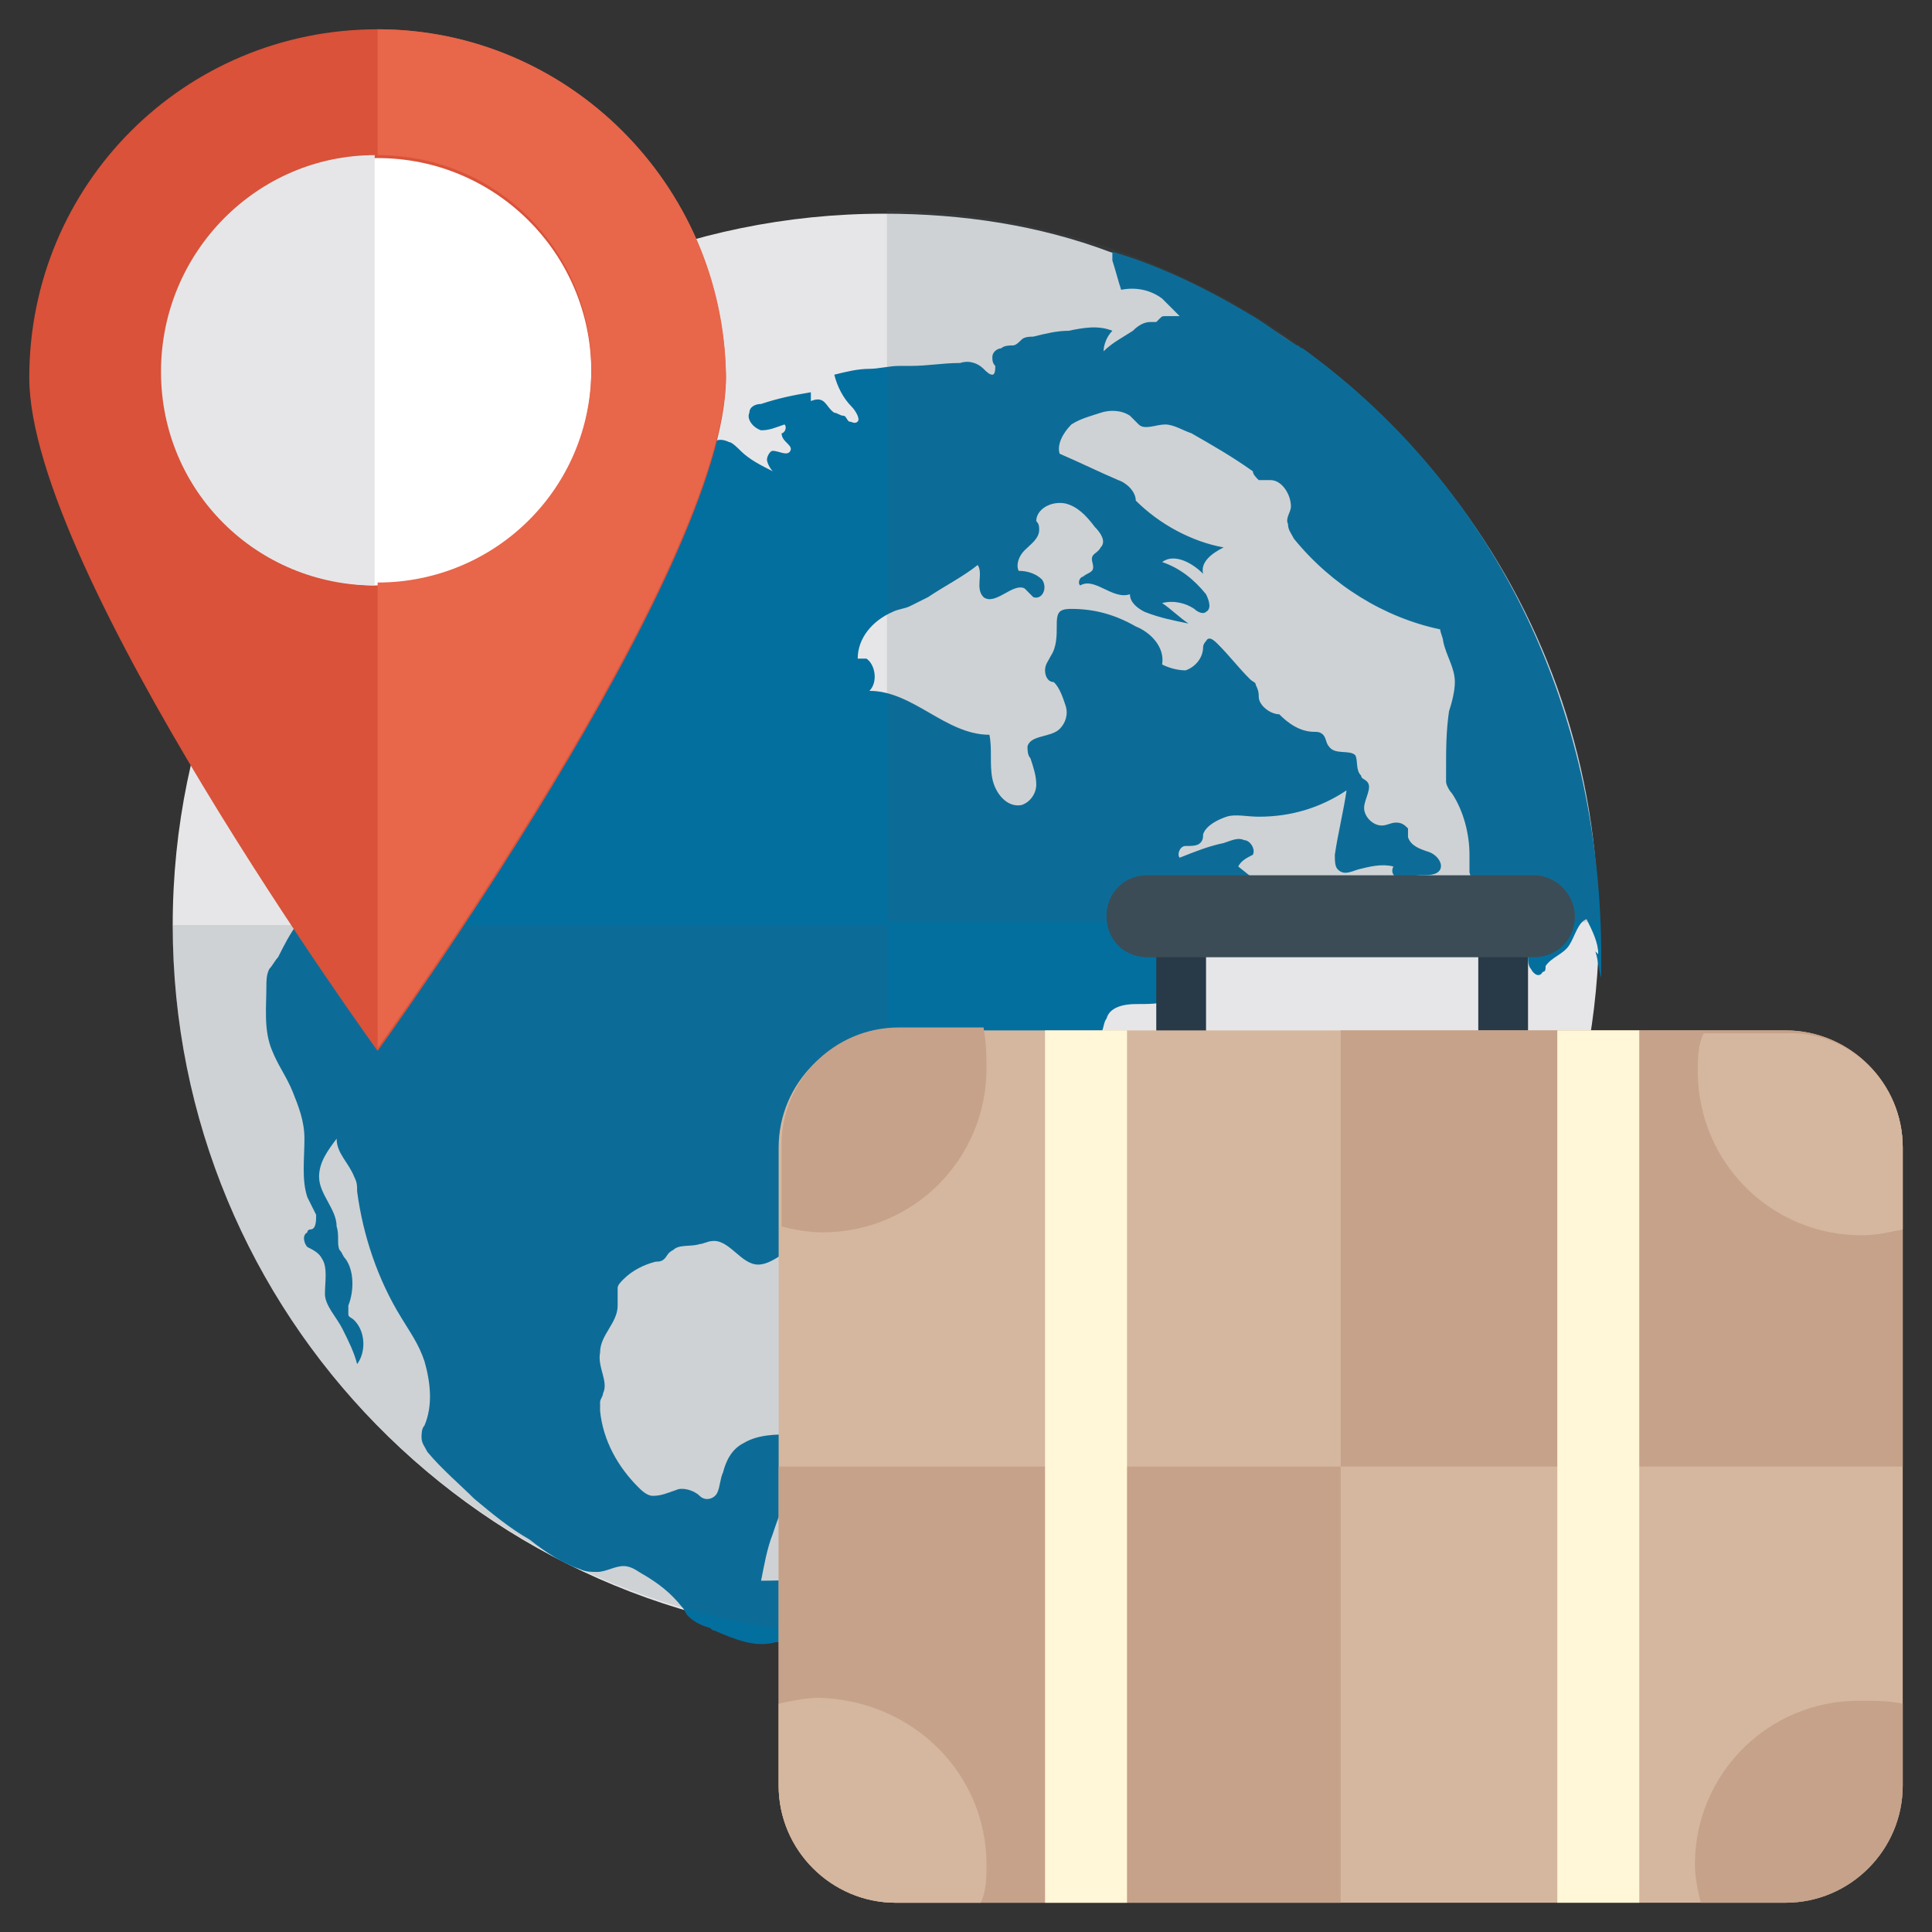 <svg xmlns="http://www.w3.org/2000/svg" enable-background="new 0 0 66 66" viewBox="0 0 66 66"><rect x="0" y="0" width="66" height="66" fill="#333333" stroke="none"/><path fill="#E6E6E8" d="M54.6,31.6c0,0.4,0,0.7,0,1.1C54,45.1,44.2,55,32,55.9c-0.6,0-1.2,0.1-1.7,0.1c-0.2,0-0.3,0-0.5,0
			C16.5,55.7,5.9,44.9,5.9,31.6c0-13.4,10.9-24.3,24.3-24.3c2.7,0,5.3,0.4,7.7,1.3C47.6,11.8,54.6,20.9,54.6,31.6z"/><path fill="#036F9F" d="M44.5,11.9c-0.1,0-0.1-0.1-0.2-0.1c-0.5-0.3-1-0.7-1.5-1c0,0,0,0,0,0l0,0c-1.5-0.9-3.1-1.7-4.8-2.2
			c0,0.1,0,0.2,0,0.3c0.1,0.3,0.2,0.7,0.3,1c0.5-0.1,1,0,1.4,0.3c0.2,0.2,0.4,0.4,0.6,0.6c-0.2,0-0.3,0-0.5,0c-0.1,0-0.1,0-0.2,0.1
			c0,0-0.1,0.1-0.1,0.1c-0.1,0-0.1,0-0.2,0c-0.2,0-0.4,0.1-0.6,0.3c-0.3,0.2-0.7,0.4-1,0.7c0-0.2,0.1-0.5,0.3-0.7
			c-0.5-0.2-1-0.1-1.5,0c-0.4,0-0.8,0.1-1.2,0.2c-0.1,0-0.3,0-0.4,0.1c-0.1,0.1-0.2,0.2-0.3,0.2c-0.1,0-0.3,0-0.4,0.1
			c-0.1,0-0.3,0.1-0.3,0.3c0,0.1,0,0.2,0.1,0.3c0,0.1,0,0.3-0.1,0.3c-0.1,0-0.2-0.1-0.3-0.2c-0.2-0.2-0.5-0.3-0.8-0.2
			c-0.6,0-1.1,0.1-1.7,0.1c-0.1,0-0.2,0-0.4,0c-0.3,0-0.7,0.1-1,0.1c-0.4,0-0.8,0.1-1.2,0.2c0.1,0.4,0.3,0.8,0.6,1.1
			c0.1,0.1,0.3,0.4,0.2,0.5c-0.1,0.1-0.2,0-0.3,0c-0.1-0.1-0.1-0.2-0.2-0.2c-0.1,0-0.2-0.1-0.3-0.1c-0.3-0.2-0.3-0.6-0.8-0.4
			c0-0.1,0-0.2,0-0.3c-0.6,0.1-1.1,0.2-1.7,0.4c-0.2,0-0.4,0.1-0.4,0.3c-0.1,0.2,0.1,0.5,0.4,0.6c0.3,0,0.5-0.1,0.8-0.2
			c0.1,0.1,0,0.3-0.1,0.3c0,0.3,0.4,0.4,0.3,0.6c-0.1,0.2-0.4,0-0.6,0c-0.1,0-0.2,0.2-0.2,0.3c0,0.1,0.1,0.3,0.2,0.4
			c-0.4-0.2-0.8-0.4-1.1-0.7c-0.1-0.1-0.3-0.3-0.4-0.3c-0.2-0.1-0.4-0.1-0.5,0c0-0.1,0-0.3,0.1-0.4c-0.6,0-1.1-0.1-1.7-0.1
			c-0.2,0-0.4,0-0.4-0.2c-0.1-0.1,0-0.3-0.1-0.4c-0.1-0.1-0.2-0.1-0.3-0.1c-0.3-0.1-0.2-0.6,0-0.8c0.1-0.1,0.2-0.2,0.2-0.3
			c0-0.1-0.2-0.1-0.3-0.2c-1.3-0.2-2.6,0.1-3.6,1c0-0.2-0.3-0.2-0.5-0.2c-0.2,0-0.4,0-0.6,0.1c-0.2,0.1-0.4,0.3-0.4,0.5
			c0,0.1,0,0.3,0,0.4c-0.1,0.2-0.5,0.2-0.7,0.2c-0.4,0-0.7,0.1-1.1,0.2c-0.9,0.4-1.9,1.1-2.2,2.1c0,0.1-0.1,0.2-0.1,0.3
			C12.5,17,12.4,17,12.3,17c-0.7,0.2-1.4,0.4-2.1,0.7c-0.1,0-0.2,0-0.2,0.1c0.1,0,0.1,0,0.2,0c0.3,0,0.6,0,0.9,0.1
			c0.8,0.1,1.8,0,2.3-0.6c0.1-0.2,0.2-0.4,0.4-0.3c0.1,0,0.1,0,0.1,0.1c0.1,0.1,0.3,0.2,0.4,0.3c0.2,0,0.3-0.1,0.5-0.1
			c0.4,0.4,0.7,1,0.5,1.5c-0.1,0.2-0.3,0.4-0.6,0.5c0.4,0.7,0,1.5-0.3,2.3c-0.2,0.4-0.5,0.7-0.6,1.2c0,0.1,0,0.2,0,0.3
			c-0.1,0.4-0.4,0.6-0.6,1c-0.1,0.4,0,0.8,0.1,1.1c0.2,0.3,0.3,0.7,0.3,1.1c0,0.1,0,0.1-0.1,0.1c0,0-0.1,0-0.2,0
			c-0.1,0-0.4,0-0.4,0.1c0,0.1,0,0.1,0,0.2c0,0.2-0.2,0.3-0.3,0.5c-0.1,0.2-0.1,0.4-0.3,0.6c-0.1,0.1-0.2,0.1-0.3,0.2
			S12,28,11.9,28.1c-0.3,0.5-0.5,1-0.8,1.4c-0.1,0.2-0.2,0.3-0.3,0.5c-0.2,0.5-0.3,1-0.6,1.5c-0.3,0.4-0.5,0.8-0.7,1.2
			c-0.1,0.1-0.2,0.3-0.3,0.4c-0.1,0.2-0.1,0.4-0.1,0.6c0,0.7-0.1,1.5,0.2,2.2c0.2,0.5,0.5,0.9,0.7,1.4c0.2,0.5,0.4,1,0.4,1.6
			c0,0.7-0.1,1.4,0.1,2c0.1,0.2,0.2,0.4,0.3,0.6c0,0.2,0,0.5-0.2,0.5c0,0-0.1,0-0.1,0.1c-0.2,0.1-0.1,0.4,0,0.5
			c0.2,0.1,0.4,0.2,0.5,0.4c0.2,0.3,0.1,0.8,0.1,1.2c0,0.4,0.4,0.8,0.6,1.2c0.2,0.4,0.4,0.8,0.5,1.2c0.3-0.4,0.3-1.1-0.1-1.5
			c-0.1-0.1-0.2-0.1-0.2-0.2c0-0.1,0-0.2,0-0.3c0.2-0.5,0.2-1.2-0.1-1.6c-0.1-0.1-0.1-0.2-0.2-0.3c-0.1-0.2,0-0.5-0.1-0.8
			c0-0.6-0.6-1.1-0.6-1.7c0-0.5,0.3-0.9,0.6-1.3c0,0.5,0.4,0.8,0.6,1.3c0.1,0.2,0.1,0.3,0.1,0.5c0.2,1.5,0.7,3,1.5,4.3
			c0.3,0.5,0.6,0.9,0.8,1.5c0.2,0.7,0.3,1.5,0,2.2c-0.1,0.1-0.1,0.3-0.1,0.4c0,0.2,0.1,0.3,0.2,0.5c0.5,0.6,1.1,1.1,1.6,1.6
			c0.6,0.5,1.2,1,1.9,1.4c0.5,0.4,1.1,0.8,1.7,1c0.2,0.1,0.4,0.1,0.6,0.1c0.3,0,0.6-0.2,0.9-0.2c0.3,0,0.5,0.2,0.7,0.3
			c0.5,0.3,0.9,0.6,1.3,1.1c0.1,0.1,0.1,0.2,0.2,0.3c0.2,0.2,0.4,0.3,0.7,0.4c0.1,0,0.1,0.1,0.2,0.1h0c0.7,0.3,1.4,0.6,2.1,0.4
			c0.1,0,0.2,0,0.2-0.1c0,0,0,0.1,0,0.1c0.9,0.1,1.9,0.2,2.8,0.2h0.3c0-0.1,0-0.2,0.1-0.3c0-0.2,0.1-0.3,0.1-0.5
			c0-0.6-0.6-1.1-1.2-1.3c-0.9-0.3-1.9-0.2-2.8-0.2c0.1-0.5,0.2-1.1,0.4-1.6c0.1-0.3,0.2-0.6,0.3-0.8c0.1-0.3,0.2-0.6,0.4-0.8
			c0.2-0.3,0.7-0.6,0.6-1C27.9,49,27.4,49,27.1,49c-0.6,0-1.2,0-1.7,0.3c-0.4,0.2-0.6,0.6-0.7,1c-0.1,0.2-0.1,0.5-0.2,0.7
			c-0.1,0.2-0.4,0.3-0.6,0.1c-0.2-0.2-0.6-0.3-0.8-0.2c-0.3,0.1-0.5,0.2-0.8,0.2c-0.2,0-0.4-0.2-0.5-0.3c-0.7-0.7-1.2-1.6-1.3-2.6
			c0-0.1,0-0.2,0-0.3c0-0.1,0.1-0.2,0.1-0.3c0.2-0.4-0.2-0.9-0.1-1.4c0-0.6,0.6-1,0.6-1.6c0-0.2,0-0.4,0-0.6c0-0.1,0.1-0.2,0.2-0.3
			c0.3-0.3,0.7-0.5,1.1-0.6c0.1,0,0.2,0,0.3-0.1c0.1-0.1,0.1-0.2,0.3-0.3c0.2-0.2,0.6-0.1,0.9-0.2c0.1,0,0.3-0.1,0.4-0.1
			c0.6-0.1,1,0.8,1.6,0.8c0.3,0,0.6-0.2,0.9-0.4c0,0,0.1-0.1,0.1-0.1c0-0.1-0.1-0.1-0.1-0.2c0,0,0.1-0.1,0.1-0.1
			c0.7-0.2,1.5-0.2,2.2,0.1c0.3,0.1,0.6,0.3,0.9,0.2c0.2,0,0.3-0.1,0.5-0.1c0.2,0,0.5,0.2,0.6,0.4c0.1,0.2,0.1,0.5,0.1,0.8
			c0.1,0.6,0.2,1.1,0.4,1.7c0.1,0.4,0.3,0.7,0.6,0.9c0.3,0.2,0.8,0,0.9-0.4c0-0.2-0.2-0.5-0.2-0.7c0-0.2,0.1-0.3,0.1-0.5
			c0.1-0.6-0.3-1.1-0.5-1.6c-0.2-0.6-0.1-1.4,0.3-1.9c0.3-0.4,0.8-0.7,1.3-1c1-0.5,1.9-1.2,2.8-1.8c-0.2-0.6-0.2-1.3,0.1-1.9
			c0.1-0.1,0.1-0.2,0.1-0.4c0-0.2,0-0.4,0.1-0.6c0.1-0.1,0.3-0.2,0.4-0.3c0.1-0.1,0.1-0.4,0.2-0.5c0.1-0.4,0.6-0.5,1-0.5
			c0.4,0,0.8,0,1.1-0.1c0.1,0,0.1-0.1,0.2-0.1c0-0.1,0-0.3-0.1-0.3c-0.1-0.1-0.2-0.1-0.3-0.2c-0.2-0.2,0-0.6,0.3-0.8
			c0.3-0.1,0.6-0.2,0.9-0.3c0.2-0.1,0.3-0.2,0.5-0.4c0.4-0.3,0.9-0.6,1.3-0.8c0.1-0.1,0.3-0.1,0.5-0.1c-0.2,0.2-0.4,0.3-0.7,0.4
			c-0.2,0.1-0.5,0.4-0.4,0.6c0,0.3,0.5,0.4,0.8,0.3c0.3-0.1,0.5-0.4,0.7-0.6c0.2-0.2,0.4-0.4,0.6-0.5c0.2-0.1,0.5-0.2,0.8-0.3
			c0.2-0.1,0.5-0.4,0.4-0.7c-0.5,0.2-1.1,0.4-1.6,0.4c-0.5-0.4-1-0.8-1.5-1.2c0.1-0.2,0.3-0.3,0.5-0.4c0.1-0.2-0.1-0.5-0.3-0.5
			c-0.2-0.1-0.4,0-0.7,0.1c-0.5,0.1-1,0.3-1.5,0.5c-0.1-0.1,0-0.4,0.2-0.4c0.2,0,0.4,0,0.5-0.1c0.1-0.1,0.1-0.2,0.1-0.3
			c0.1-0.3,0.5-0.5,0.8-0.6c0.3-0.1,0.7,0,1.1,0c1.1,0,2.1-0.3,3-0.9c-0.1,0.7-0.3,1.5-0.4,2.2c0,0.2,0,0.4,0.1,0.5
			c0.2,0.2,0.4,0.1,0.7,0c0.4-0.1,0.8-0.2,1.2-0.1c-0.1,0.2,0,0.4,0.3,0.4c0.2,0,0.4-0.1,0.6-0.1c0.3,0,0.6,0,0.7-0.2
			c0.1-0.2-0.1-0.5-0.4-0.6c-0.3-0.1-0.6-0.2-0.7-0.5c0-0.1,0-0.2,0-0.3c-0.1-0.1-0.2-0.2-0.4-0.2c-0.2,0-0.3,0.1-0.5,0.1
			c-0.3,0-0.6-0.3-0.6-0.6c0-0.3,0.3-0.7,0.1-0.9c-0.1-0.1-0.2-0.1-0.2-0.2c-0.2-0.2-0.1-0.5-0.2-0.7c-0.2-0.2-0.7,0-0.9-0.3
			c-0.1-0.1-0.1-0.3-0.2-0.4c-0.1-0.1-0.2-0.1-0.3-0.1c-0.5,0-0.9-0.3-1.2-0.6c-0.3,0-0.7-0.3-0.7-0.6c0-0.1,0-0.2-0.1-0.4
			c0-0.1-0.1-0.1-0.2-0.2c-0.4-0.4-0.7-0.8-1.1-1.2c-0.1-0.1-0.3-0.3-0.4-0.1c-0.1,0.1-0.1,0.2-0.1,0.2c0,0.4-0.3,0.7-0.6,0.8
			c-0.3,0-0.6-0.1-0.8-0.2c0.1-0.6-0.4-1.1-0.9-1.3c-0.7-0.4-1.4-0.6-2.2-0.6c-0.1,0-0.3,0-0.4,0.1c-0.1,0.1-0.1,0.3-0.1,0.5
			c0,0.3,0,0.7-0.2,1c-0.1,0.2-0.2,0.3-0.2,0.5c0,0.2,0.1,0.4,0.3,0.4c0.2,0.2,0.3,0.5,0.4,0.8c0.1,0.3,0,0.6-0.2,0.8
			c-0.3,0.3-1,0.2-1.1,0.6c0,0.1,0,0.3,0.1,0.4c0.1,0.3,0.2,0.6,0.2,0.9c0,0.3-0.2,0.6-0.5,0.7c-0.5,0.1-0.9-0.4-1-0.9
			c-0.1-0.5,0-1-0.1-1.5c-1.5,0-2.6-1.5-4.1-1.5c0.3-0.3,0.2-0.9-0.1-1.1c-0.1,0-0.2,0-0.3,0c0-0.7,0.5-1.3,1.2-1.6
			c0.2-0.1,0.4-0.1,0.6-0.2c0.2-0.1,0.4-0.2,0.6-0.3c0.6-0.4,1.2-0.7,1.7-1.1c0.2,0.3-0.1,0.8,0.2,1.1c0.4,0.3,1-0.5,1.4-0.3
			c0.1,0.1,0.2,0.2,0.3,0.3c0.3,0.1,0.5-0.3,0.3-0.6c-0.2-0.2-0.5-0.3-0.8-0.3c-0.1-0.2,0-0.5,0.2-0.7c0.2-0.2,0.5-0.4,0.5-0.7
			c0-0.1,0-0.2-0.1-0.3c0-0.4,0.5-0.7,1-0.6c0.4,0.1,0.7,0.4,1,0.8c0.2,0.2,0.4,0.5,0.2,0.7c-0.1,0.2-0.3,0.2-0.3,0.4
			c0,0.1,0.1,0.3,0,0.4c-0.1,0.1-0.2,0.1-0.3,0.2c-0.1,0-0.2,0.2-0.1,0.3c0.5-0.3,1.1,0.5,1.7,0.3c0,0.3,0.3,0.5,0.5,0.6
			c0.5,0.2,1,0.3,1.5,0.4c-0.3-0.2-0.6-0.5-0.9-0.7c0.4-0.1,0.8,0,1.1,0.2c0.1,0.1,0.3,0.2,0.4,0.1c0.2-0.1,0.1-0.4,0-0.6
			c-0.4-0.5-0.9-0.9-1.5-1.1c0.4-0.3,1,0,1.4,0.4c-0.1-0.4,0.3-0.7,0.7-0.9c-1.1-0.2-2.2-0.8-3-1.6c0-0.3-0.3-0.6-0.6-0.7
			c-0.7-0.3-1.3-0.6-2-0.9c-0.1-0.3,0.1-0.7,0.4-1c0.3-0.2,0.7-0.3,1-0.4c0.3-0.1,0.7-0.1,1,0.1c0.1,0.1,0.2,0.2,0.3,0.3
			c0.2,0.2,0.6,0,0.9,0c0.3,0,0.6,0.2,0.9,0.3c0.7,0.4,1.4,0.8,2.1,1.3c0,0.1,0.1,0.2,0.2,0.3c0.1,0,0.3,0,0.4,0
			c0.4,0,0.7,0.5,0.7,0.9c0,0.2-0.2,0.4-0.1,0.6c0,0.2,0.1,0.3,0.2,0.5c1.3,1.6,3.1,2.7,5,3.1c0,0.1,0.1,0.3,0.1,0.4
			c0.1,0.5,0.4,0.9,0.4,1.4c0,0.3-0.1,0.7-0.2,1c-0.1,0.7-0.1,1.3-0.1,2c0,0.1,0,0.3,0,0.4c0,0.1,0.1,0.3,0.2,0.4
			c0.4,0.6,0.6,1.4,0.6,2.1c0,0.2,0,0.4,0,0.6c0.1,0.4,0.4,0.6,0.6,1c0.2,0.3,0.4,0.7,0.5,1.1c0,0.1,0.1,0.2,0.2,0.3
			c0.1,0.1,0.3,0,0.4,0c0.2,0,0.3,0.2,0.3,0.4s0,0.4,0.1,0.5c0.1,0.2,0.3,0.3,0.4,0.1c0.1,0,0.1-0.1,0.1-0.2
			c0.2-0.3,0.6-0.4,0.8-0.7c0.2-0.3,0.3-0.8,0.6-0.9c0.2,0.4,0.4,0.8,0.4,1.2l-0.1-0.1c0.1,0.3,0.1,0.6,0.2,0.9c0,0,0,0.1,0,0.1
			c0-0.4,0-0.7,0-1.1C54.6,23.5,50.6,16.3,44.5,11.9z"/><g opacity=".15"><path fill="#465C6A" d="M5.9 31.6c0 13.3 10.6 24.1 23.9 24.3.2 0 .3 0 .5 0V31.6H5.9zM38 8.5c-2.4-.8-5-1.3-7.7-1.3v24.3h24.3C54.6 20.9 47.6 11.8 38 8.5z"/></g><g><rect width="1.7" height="4.7" x="50.5" y="31.6" fill="#283A48"/><rect width="1.7" height="4.7" x="39.5" y="31.6" fill="#283A48"/><path fill="#D5B79F" d="M61,35.2H30.6c-2.2,0-4,1.8-4,4V61c0,2.2,1.8,4,4,4H61c2.2,0,4-1.8,4-4V39.2C65,37,63.2,35.2,61,35.2z"/><path fill="#C6A28A" d="M65 50.1V39.2c0-2.2-1.8-4-4-4H45.8v14.9H65zM26.6 50.1V61c0 2.2 1.8 4 4 4h15.2V50.1H26.6z"/><path fill="#D5B79F" d="M65,39.2V42c-0.5,0.1-0.9,0.2-1.4,0.2c-3.1,0-5.6-2.5-5.6-5.6c0-0.4,0-0.9,0.2-1.3H61
					C63.2,35.2,65,37,65,39.2z"/><path fill="#C6A28A" d="M33.7,36.5c0,3.1-2.5,5.6-5.6,5.6c-0.5,0-1-0.1-1.4-0.2v-2.8c0-2.2,1.8-4,4-4h2.9
					C33.7,35.7,33.7,36.1,33.7,36.5z"/><g><path fill="#C6A28A" d="M65,58.2V61c0,2.2-1.8,4-4,4h-2.9c-0.1-0.4-0.2-0.9-0.2-1.3c0-3.1,2.5-5.6,5.6-5.6
					C64.1,58.1,64.5,58.1,65,58.2z"/><path fill="#D5B79F" d="M33.7,63.7c0,0.4,0,0.9-0.2,1.3h-2.9c-2.2,0-4-1.8-4-4v-2.8c0.5-0.1,0.9-0.2,1.4-0.2
					C31.2,58.1,33.7,60.6,33.7,63.7z"/></g><g><rect width="2.8" height="29.8" x="53.2" y="35.2" fill="#FFF7D7"/><rect width="2.8" height="29.8" x="35.7" y="35.2" fill="#FFF7D7"/></g><path fill="#3B4C56" d="M52.4,29.9H39.2c-0.8,0-1.4,0.6-1.4,1.4l0,0c0,0.8,0.6,1.4,1.4,1.4h13.2c0.8,0,1.4-0.6,1.4-1.4l0,0
			C53.8,30.6,53.2,29.9,52.4,29.9z"/></g><g><path fill="#D95239" d="M12.9,1C6.3,1,1,6.3,1,12.9c0,6.6,11.9,23,11.9,23s11.9-16.4,11.9-23C24.7,6.3,19.4,1,12.9,1z"/><circle cx="12.9" cy="12.7" r="7.3" fill="#FFF"/><path fill="#E8664A" d="M12.9,1v4.3c4.1,0,7.3,3.3,7.3,7.3c0,4.1-3.3,7.3-7.3,7.3v15.9c0,0,11.9-16.4,11.9-23
				C24.7,6.3,19.4,1,12.9,1z"/><path fill="#E6E6E8" d="M5.5,12.7c0,4.1,3.3,7.3,7.3,7.3l0,0V5.3l0,0C8.8,5.3,5.5,8.6,5.5,12.7z"/></g></svg>